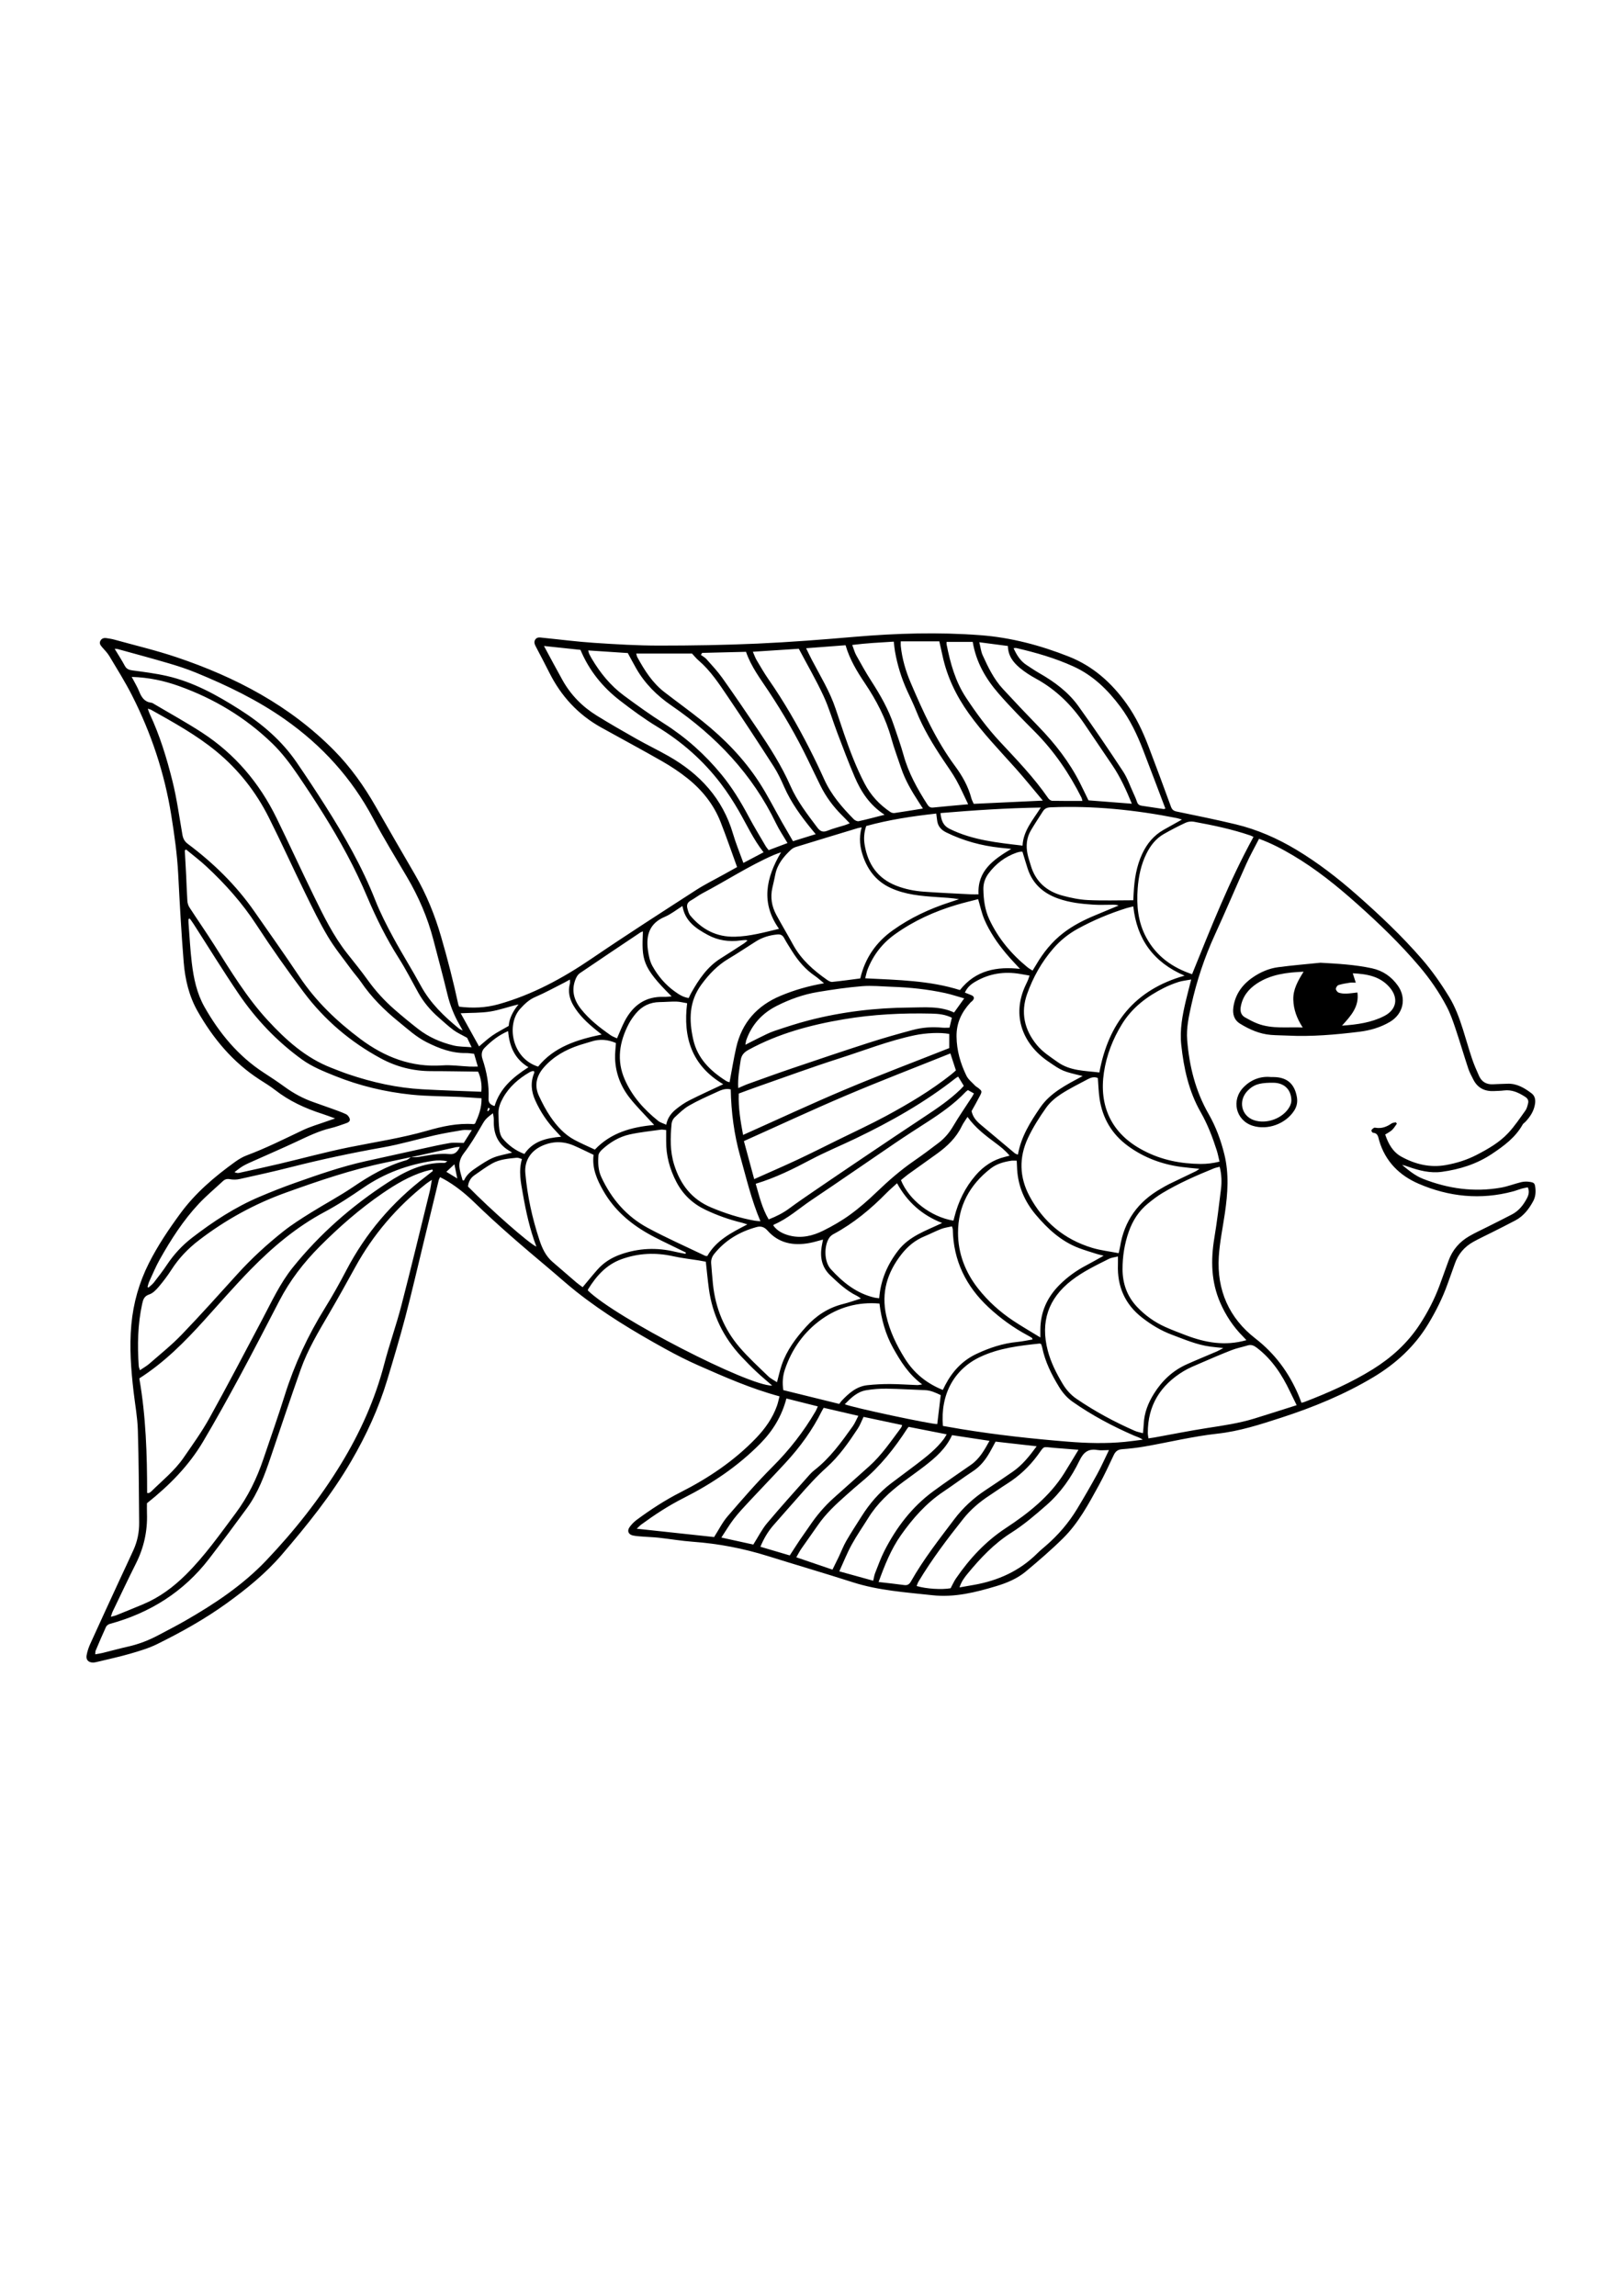 <?xml version="1.0" encoding="utf-8"?>
<!-- Generator: Adobe Illustrator 27.5.0, SVG Export Plug-In . SVG Version: 6.00 Build 0)  -->
<svg xmlns="http://www.w3.org/2000/svg" xmlns:xlink="http://www.w3.org/1999/xlink" viewBox="0 0 600 600" width="595" height="842" preserveAspectRatio="xMidYMid meet" data-scaled="true">
<rect style="fill:#FFFFFF;" width="600" height="600"/>
<g>
	<path d="M288.358,391.869c-10.609-2.869-20.259-7.145-29.911-11.391c-4.237-1.864-8.382-3.974-12.437-6.213
		c-11.421-6.306-22.598-13.017-32.848-21.14c-3.508-2.78-6.829-5.795-10.26-8.674c-9.375-7.869-18.69-15.799-27.467-24.348
		c-4.524-4.407-9.069-7.577-12.661-9.297c-0.173,0.407-0.403,0.794-0.505,1.212c-1.875,7.685-3.73,15.376-5.599,23.062
		c-2.228,9.163-4.339,18.357-6.738,27.475c-2.054,7.805-4.372,15.542-6.702,23.271c-3.176,10.537-7.756,20.457-13.29,29.967
		c-7.278,12.509-16.313,23.7-25.699,34.633c-5.978,6.963-13.059,12.696-20.478,18.041c-8.074,5.816-16.743,10.631-25.636,15.026
		c-3.123,1.543-6.542,2.549-9.905,3.527c-3.987,1.159-8.06,2.026-12.098,3.008c-0.542,0.132-1.098,0.268-1.65,0.28
		c-1.755,0.036-2.763-1.011-2.429-2.732c0.272-1.4,0.717-2.801,1.307-4.101c3.598-7.935,7.255-15.844,10.903-23.756
		c1.707-3.702,3.472-7.378,5.144-11.095c1.431-3.18,2.11-6.557,2.078-10.03c-0.104-11.436-0.139-22.876-0.489-34.306
		c-0.144-4.698-1.018-9.374-1.564-14.059c-0.965-8.273-1.602-16.547-0.837-24.888c0.732-7.988,2.874-15.546,6.474-22.695
		c3.284-6.521,7.354-12.556,11.662-18.428c5.553-7.569,12.617-13.565,20.17-19.018c1.35-0.975,2.828-1.873,4.379-2.453
		c7.13-2.664,13.912-6.077,20.773-9.333c2.868-1.361,5.974-2.22,8.973-3.303c0.797-0.287,1.6-0.557,2.935-1.021
		c-1.904-0.687-3.233-1.215-4.593-1.648c-6.372-2.027-12.364-4.774-17.673-8.926c-1.822-1.424-3.829-2.614-5.774-3.878
		c-9.825-6.382-17.079-15.111-22.808-25.181c-3.179-5.588-4.638-11.785-5.152-18.104c-0.881-10.836-1.467-21.698-2.031-32.557
		c-0.382-7.365-1.416-14.633-2.581-21.901c-2.49-15.529-7.399-30.269-14.508-44.26c-2.531-4.981-5.518-9.734-8.386-14.538
		c-0.729-1.221-1.783-2.252-2.721-3.342c-0.606-0.705-1.1-1.41-0.568-2.361c0.505-0.901,1.343-1.077,2.273-0.932
		c0.946,0.148,1.902,0.283,2.821,0.538c7.699,2.14,15.501,3.979,23.064,6.526c21.847,7.356,41.902,17.87,58.295,34.49
		c6.104,6.188,11.082,13.222,15.385,20.761c4.796,8.402,9.646,16.774,14.508,25.137c4.203,7.23,7.316,14.886,9.649,22.923
		c2.408,8.298,4.561,16.648,6.371,25.092c0.049,0.227,0.166,0.439,0.318,0.83c4.898,0.602,9.737,0.453,14.615-0.918
		c12.558-3.53,23.769-9.635,34.495-16.938c12.688-8.639,25.616-16.929,38.508-25.266c3.282-2.122,6.818-3.852,10.239-5.759
		c1.669-0.931,3.342-1.855,4.956-2.75c-2.072-5.69-3.973-11.27-6.133-16.746c-2.551-6.467-6.815-11.76-12.203-16.064
		c-2.922-2.335-6.082-4.427-9.329-6.289c-7.49-4.293-15.112-8.355-22.656-12.555c-8.509-4.737-14.795-11.586-19.14-20.272
		c-1.574-3.146-3.222-6.255-4.857-9.37c-0.497-0.946-1.012-1.901-0.295-2.913c0.669-0.943,1.718-0.696,2.657-0.603
		c6.364,0.632,12.714,1.463,19.091,1.887c7.975,0.531,15.972,1.012,23.959,1.013c12.156,0.003,24.322-0.189,36.465-0.736
		c11.979-0.539,23.947-1.475,35.897-2.503c15.492-1.333,30.984-1.781,46.492-0.614c11.329,0.852,22.192,3.735,32.746,7.907
		c9.025,3.567,15.881,9.728,21.421,17.508c3.455,4.853,5.979,10.206,8.089,15.751c2.814,7.393,5.577,14.807,8.281,22.241
		c0.415,1.142,0.997,1.583,2.158,1.824c7.278,1.508,14.568,2.981,21.793,4.718c7.983,1.918,15.438,5.199,22.478,9.427
		c7.982,4.794,15.297,10.463,22.282,16.609c8.478,7.459,16.662,15.195,24.076,23.73c3.791,4.365,7.076,9.074,10.09,13.994
		c2.321,3.787,3.814,7.913,5.148,12.108c1.138,3.58,2.143,7.204,3.34,10.764c0.736,2.188,1.658,4.322,2.613,6.427
		c0.994,2.191,2.754,3.225,5.199,3.08c1.756-0.105,3.517-0.124,5.275-0.198c3.51-0.147,6.304,1.555,8.948,3.546
		c1.264,0.952,1.512,2.371,1.283,3.9c-0.396,2.649-1.78,4.759-3.57,6.653c-0.326,0.345-0.786,0.602-1.008,0.999
		c-2.673,4.771-6.903,7.871-11.326,10.829c-5.645,3.776-11.907,5.732-18.547,6.649c-4.321,0.597-8.421-0.476-12.453-1.886
		c-0.729-0.255-1.446-0.541-2.251-0.64c2.414,1.975,4.799,3.972,7.711,5.116c9.346,3.671,18.985,5.02,28.93,3.243
		c2.504-0.447,4.911-1.412,7.393-2.01c0.971-0.234,2.05-0.262,3.042-0.121c1.8,0.257,2.002,0.527,2.199,2.255
		c0.194,1.699,0.026,3.369-0.801,4.899c-1.584,2.932-3.581,5.516-6.586,7.116c-2.891,1.539-5.831,2.988-8.753,4.469
		c-2.281,1.156-4.612,2.221-6.84,3.469c-3.256,1.824-5.565,4.504-6.806,8.068c-0.867,2.491-1.786,4.964-2.67,7.449
		c-1.858,5.22-4.331,10.147-7.191,14.878c-5.037,8.334-12.036,14.711-20.311,19.662c-10.682,6.391-22.138,11.09-33.96,14.929
		c-7.762,2.52-15.533,5.048-23.686,5.94c-9.082,0.994-17.941,3.184-26.916,4.744c-2.752,0.478-5.542,0.802-8.329,1.003
		c-1.566,0.113-2.451,0.778-3.099,2.143c-1.783,3.753-3.512,7.542-5.51,11.181c-3.811,6.941-7.561,13.991-13.255,19.614
		c-4.372,4.317-9.05,8.342-13.771,12.282c-3.158,2.635-6.978,4.23-10.9,5.413c-7.688,2.32-15.531,4.26-23.596,3.376
		c-9.911-1.086-19.914-1.722-29.533-4.807c-10.424-3.343-20.936-6.411-31.385-9.678c-9.048-2.828-18.273-4.608-27.735-5.292
		c-4.221-0.305-8.411-1.027-12.622-1.496c-1.905-0.212-3.829-0.249-5.741-0.401c-1.274-0.101-2.565-0.163-3.81-0.425
		c-1.671-0.352-2.25-1.668-1.279-3.053c0.721-1.029,1.649-1.979,2.66-2.727c5.146-3.802,10.459-7.282,16.212-10.198
		c10.31-5.225,19.872-11.634,27.943-20.046c3.356-3.498,6.123-7.385,7.753-11.995C287.794,394.273,288.007,393.187,288.358,391.869z
		 M151.974,303.416c-3.11,0.663-6.216,1.343-9.33,1.987c-12.635,2.613-24.792,6.772-36.909,11.128
		c-11.7,4.206-22.394,10.11-32.235,17.671c-3.981,3.059-7.357,6.593-10.069,10.821c-1.42,2.213-3.021,4.328-4.723,6.333
		c-0.963,1.134-2.156,2.38-3.493,2.818c-1.936,0.633-2.29,1.979-2.633,3.548c-1.653,7.568-1.779,15.222-1.261,22.908
		c0.029,0.436,0.226,0.86,0.426,1.581c1.297-0.884,2.492-1.535,3.493-2.409c4.031-3.522,8.243-6.882,11.945-10.728
		c7.04-7.313,13.811-14.887,20.626-22.413c5.222-5.767,10.941-11.002,17.018-15.824c3.181-2.524,6.652-4.704,10.103-6.862
		c5.216-3.261,10.681-6.144,15.762-9.597c6.13-4.165,12.441-7.814,19.613-9.849c0.611-0.173,1.112-0.734,1.665-1.115
		c0.944-0.021,1.907,0.072,2.828-0.083c3.778-0.635,7.558-1.429,11.402-1.056c2.093,0.203,3.013-0.836,3.898-2.637
		c-0.599,0.028-0.984-0.009-1.343,0.07c-4.667,1.037-9.329,2.094-13.994,3.138C153.836,303.054,152.904,303.227,151.974,303.416z
		 M465.738,185.667c-1.643,3.213-3.295,6.138-4.669,9.189c-3.939,8.743-7.666,17.583-11.665,26.297
		c-3.854,8.397-6.742,17.093-8.736,26.095c-0.934,4.215-1.866,8.449-1.517,12.813c0.774,9.672,3.052,18.877,7.944,27.402
		c2.665,4.645,4.528,9.703,5.813,14.93c1.772,7.208,1.252,14.446,0.201,21.686c-0.781,5.377-1.923,10.731-2.26,16.136
		c-0.768,12.346,3.797,22.701,13.524,30.242c7.269,5.636,12.369,12.602,15.932,20.897c0.401,0.934,0.739,1.895,1.125,2.892
		c0.46-0.122,0.772-0.175,1.062-0.286c8.747-3.359,17.312-7.13,25.282-12.08c6.858-4.259,12.803-9.608,17.272-16.391
		c3.038-4.611,5.584-9.514,7.501-14.716c1.105-3,2.202-6.003,3.272-9.015c1.429-4.023,4.066-7.049,7.718-9.156
		c2.211-1.276,4.549-2.33,6.831-3.484c2.994-1.515,6.006-2.994,8.975-4.556c2.498-1.314,4.173-3.455,5.466-5.894
		c0.64-1.206,1.023-2.508,0.36-4.104c-0.773,0.161-1.543,0.274-2.285,0.487c-1.075,0.308-2.114,0.743-3.193,1.031
		c-11.98,3.197-23.693,2.009-34.934-2.849c-7.081-3.06-12.323-8.251-14.573-15.946c-0.372-1.273-0.407-2.772-2.286-2.902
		c-0.234-0.016-0.663-0.656-0.592-0.874c0.12-0.37,0.538-0.674,0.888-0.924c0.165-0.118,0.473-0.091,0.704-0.052
		c2.198,0.374,4.074-0.354,5.851-1.581c0.428-0.296,1.05-0.31,1.582-0.454c0.129,0.179,0.259,0.357,0.388,0.536
		c-0.59,0.789-1.085,1.682-1.796,2.339c-0.732,0.676-1.676,1.122-2.52,1.665c1.177,3.465,2.823,6.46,6.024,8.212
		c5.117,2.801,10.573,4.125,16.409,3.08c4.013-0.718,7.828-1.908,11.525-3.831c4.224-2.197,8.29-4.539,11.525-7.992
		c2.386-2.547,4.347-5.504,6.394-8.352c0.534-0.742,0.751-1.744,0.987-2.66c0.269-1.047-0.182-1.828-1.103-2.417
		c-2.404-1.537-4.883-2.722-7.866-2.334c-1.186,0.154-2.393,0.151-3.591,0.216c-3.439,0.185-6.09-1.092-7.69-4.226
		c-0.689-1.35-1.425-2.702-1.898-4.133c-1.63-4.931-3.088-9.92-4.744-14.842c-0.915-2.72-1.872-5.467-3.199-7.998
		c-2.791-5.321-6.197-10.256-10.088-14.854c-7.096-8.385-14.993-15.964-23.179-23.262c-7.416-6.612-15.122-12.831-23.705-17.89
		C474.285,189.444,470.274,187.32,465.738,185.667z M159.743,311.802c-0.964,0.657-1.565,1.016-2.109,1.446
		c-10.801,8.539-19.605,18.771-26.242,30.86c-3.155,5.746-6.34,11.478-9.652,17.135c-3.922,6.699-7.925,13.365-10.52,20.712
		c-3.806,10.778-7.442,21.615-11.101,32.444c-2.233,6.608-4.632,13.144-8.787,18.832c-4.575,6.263-9.209,12.484-13.933,18.635
		c-9.457,12.316-21.914,20.108-36.813,24.173c-0.532,0.145-1.159,0.618-1.383,1.104c-1.339,2.903-2.583,5.85-3.828,8.795
		c-0.139,0.329-0.091,0.738-0.153,1.332c1.028-0.187,1.88-0.297,2.71-0.501c3.182-0.783,6.343-1.659,9.538-2.381
		c3.932-0.888,7.638-2.333,11.181-4.225c3.244-1.733,6.527-3.399,9.718-5.226c10.936-6.26,21.414-13.222,30.132-22.393
		c10.431-10.973,19.808-22.81,27.709-35.783c7.033-11.548,12.511-23.718,15.925-36.839c1.891-7.266,4.448-14.359,6.332-21.627
		c3.65-14.078,7.042-28.224,10.522-42.346C159.291,314.731,159.444,313.478,159.743,311.802z M160.118,308.508
		c-0.058-0.176-0.115-0.352-0.173-0.527c-0.916,0.22-1.847,0.395-2.746,0.669c-5.726,1.747-10.805,4.773-15.693,8.121
		c-8.406,5.757-16.04,12.442-23.221,19.652c-5.961,5.985-11.061,12.606-14.962,20.132c-4.855,9.366-9.685,18.747-14.698,28.028
		c-4.366,8.085-8.829,16.125-13.51,24.031c-5.274,8.906-12.444,16.17-20.756,22.786c0,1.081-0.04,2.436,0.007,3.788
		c0.225,6.529-1.158,12.677-4.093,18.526c-2.939,5.856-5.733,11.786-8.574,17.691c-0.258,0.536-0.401,1.128-0.699,1.988
		c0.899-0.252,1.509-0.364,2.073-0.591c3.333-1.346,6.664-2.696,9.978-4.089c5.987-2.516,11.09-6.327,15.672-10.866
		c6.961-6.897,12.574-14.882,18.41-22.702c4.607-6.173,7.888-12.94,10.325-20.182c2.625-7.8,5.394-15.555,7.852-23.408
		c3.581-11.44,8.583-22.182,14.901-32.359c2.822-4.546,5.437-9.233,7.917-13.975c7.163-13.694,16.941-25.139,29.201-34.503
		C158.269,309.997,159.188,309.245,160.118,308.508z M175.372,265.179c-1.191-0.115-2.067-0.288-2.939-0.27
		c-5.284,0.103-10.021-1.697-14.639-4.028c-3.906-1.972-7.077-4.925-10.426-7.637c-5.242-4.245-9.985-8.973-13.806-14.581
		c-1.123-1.648-2.494-3.125-3.671-4.739c-2.918-4.001-6.082-7.863-8.607-12.102c-3.103-5.208-5.758-10.694-8.427-16.148
		c-4.531-9.26-8.781-18.66-13.409-27.87c-4.753-9.458-11.183-17.678-19.391-24.434c-7.45-6.133-15.873-10.746-24.238-15.447
		c-0.248-0.139-0.554-0.176-1.152-0.357c0.312,0.838,0.483,1.425,0.74,1.972c3.719,7.925,6.259,16.276,8.371,24.719
		c1.625,6.497,2.524,13.178,3.677,19.789c0.258,1.477,0.727,2.541,2.043,3.524c9.476,7.076,17.852,15.269,24.629,25.015
		c5.567,8.006,11.23,15.949,16.632,24.065c6.072,9.122,13.84,16.53,22.533,23.034c8.978,6.717,18.884,10.589,30.359,9.789
		c3.322-0.231,6.694,0.281,10.044,0.432c0.922,0.041,1.847,0.006,3.064,0.006C176.243,268.15,175.825,266.724,175.372,265.179z
		 M48.718,125.799c1.057,2.031,2.073,3.663,2.778,5.42c0.853,2.125,1.939,3.804,4.429,4.117c0.451,0.057,0.883,0.368,1.294,0.612
		c5.847,3.463,11.812,6.745,17.506,10.444c12.163,7.9,21.227,18.617,27.578,31.609c4.669,9.552,9.094,19.224,13.767,28.775
		c3.618,7.395,7.222,14.816,12.374,21.333c2.579,3.262,5.208,6.493,7.632,9.87c2.866,3.992,6.147,7.582,9.832,10.798
		c2.831,2.471,5.739,4.86,8.7,7.175c3.901,3.051,8.362,4.989,13.153,6.16c2.069,0.505,4.191,0.428,6.695,0.651
		c-0.782-1.645-1.355-2.851-1.659-3.491c-2.018-1.124-3.635-1.823-5.016-2.843c-1.923-1.421-3.68-3.068-5.487-4.643
		c-3.04-2.649-5.607-5.687-7.575-9.222c-2.372-4.261-4.587-8.624-7.196-12.736c-4.56-7.185-8.32-14.741-11.637-22.566
		c-2.242-5.291-4.718-10.504-7.426-15.572c-5.47-10.236-11.741-20.005-18.261-29.593c-2.821-4.148-5.91-8.238-9.499-11.714
		c-9.891-9.58-21.517-16.545-34.482-21.188C60.72,127.223,55.029,125.992,48.718,125.799z M51.534,385.229
		c2.445,14.014,2.897,28.199,2.888,42.379c0.441,0,0.618,0.052,0.733-0.01c0.278-0.153,0.556-0.328,0.781-0.548
		c4.099-4.035,8.646-7.663,11.941-12.441c3.31-4.8,6.743-9.558,9.565-14.643c6.671-12.022,13.035-24.216,19.477-36.365
		c3.519-6.636,6.638-13.495,11.397-19.408c9.972-12.391,21.794-22.736,35.089-31.371c6.334-4.113,13.054-7.533,20.982-7.284
		c0.357,0.011,0.727-0.404,1.091-0.621c-1.83-0.35-3.579-0.405-5.281-0.149c-9.3,1.4-17.916,4.542-25.732,9.902
		c-4.676,3.207-9.436,6.357-14.431,9.021c-10.371,5.532-19.207,12.983-27.338,21.297c-5.925,6.058-11.485,12.474-17.169,18.764
		C68.381,371.659,60.927,379.214,51.534,385.229z M413.806,338.916c0.248-1.11,0.421-1.726,0.52-2.353
		c1.537-9.658,6.711-16.752,15.165-21.538c0.973-0.551,1.926-1.145,2.929-1.634c3.302-1.61,6.626-3.175,9.932-4.777
		c0.422-0.205,0.787-0.528,1.317-0.891c-2.426-0.251-4.576-0.417-6.709-0.705c-7.169-0.967-13.757-3.412-19.645-7.699
		c-6.014-4.379-9.484-10.274-10.574-17.569c-0.374-2.5-0.428-5.048-0.63-7.598c-1.3-0.575-2.535-0.204-3.661,0.394
		c-3.381,1.797-6.834,3.495-10.035,5.577c-2.039,1.327-4.032,3.018-5.422,4.987c-2.523,3.572-4.914,7.316-6.76,11.269
		c-3.339,7.149-3.162,14.457,0.601,21.462c5.11,9.511,12.844,15.999,23.209,19.12C407.146,337.896,410.419,338.256,413.806,338.916z
		 M70.204,215.17c-0.159,0.055-0.318,0.111-0.477,0.166c0,0.473-0.032,0.949,0.005,1.42c0.386,4.941,0.628,9.899,1.219,14.816
		c0.679,5.651,1.84,11.244,4.682,16.266c5.504,9.726,12.468,18.171,21.949,24.335c2.614,1.699,5.221,3.415,7.739,5.252
		c3.323,2.425,6.89,4.341,10.773,5.685c2.19,0.758,4.375,1.53,6.552,2.326c1.801,0.658,3.629,1.272,5.357,2.091
		c0.614,0.291,1.216,1.068,1.381,1.733c0.231,0.93-0.638,1.368-1.425,1.631c-1.818,0.609-3.616,1.317-5.477,1.751
		c-4.482,1.044-8.561,3.046-12.689,4.982c-5.206,2.441-10.491,4.71-15.737,7.066c-1.383,0.621-2.793,1.207-4.104,1.961
		c-1.135,0.653-2.147,1.521-3.213,2.294c0.721,0.343,1.26,0.38,1.765,0.268c4.992-1.105,9.988-2.191,14.963-3.366
		c8.553-2.02,17.041-4.345,25.649-6.087c9.629-1.949,19.353-3.399,28.828-6.115c5.609-1.608,11.314-2.894,17.24-2.451
		c0.141,0.01,0.291-0.113,0.552-0.223c1.299-2.81,2.458-5.733,2.401-9.333c-2.748-0.176-5.356-0.381-7.969-0.503
		c-5.987-0.28-12.005-0.228-17.956-0.841c-9.732-1.003-19.219-3.263-28.323-6.929c-4.224-1.701-8.471-3.399-12.197-6.092
		c-9.303-6.724-17.099-14.955-23.514-24.418c-5.694-8.401-11.018-17.053-16.512-25.59C71.208,216.548,70.693,215.867,70.204,215.17z
		 M413.54,340.132c-1.315,0.332-2.392,0.413-3.284,0.862c-4.78,2.404-9.631,4.707-13.889,8.011
		c-8.637,6.701-11.542,15.359-8.785,25.935c1.141,4.378,3.165,8.354,5.46,12.214c1.327,2.232,3.001,4.146,5.148,5.612
		c6.818,4.655,14.054,8.558,21.609,11.869c0.903,0.396,1.908,0.557,2.993,0.863c0.119-1.37,0.246-2.399,0.292-3.431
		c0.185-4.108,1.625-7.753,3.793-11.216c3.015-4.819,6.971-8.526,12.161-10.846c3.719-1.663,7.495-3.198,11.237-4.809
		c0.603-0.26,1.163-0.62,2.237-1.201c-2.024-0.218-3.432-0.339-4.831-0.525c-4.967-0.66-9.521-2.651-14.161-4.381
		c-4.015-1.497-7.608-3.666-10.981-6.282c-6.443-4.997-9.288-11.596-9.001-19.656C413.567,342.29,413.54,341.429,413.54,340.132z
		 M419.222,210.683c-0.955,0.236-1.736,0.385-2.49,0.621c-6.265,1.966-12.297,4.489-18.058,7.644
		c-3.469,1.9-6.511,4.362-9.092,7.345c-4.283,4.95-7.443,10.607-9.627,16.736c-2.451,6.88-1.062,13.207,3.549,18.848
		c2.158,2.64,4.992,4.414,7.733,6.364c4.666,3.319,10.025,3.174,15.434,3.854c3.335-18.128,13.014-30.585,31.513-35.809
		C426.557,231.289,420.531,222.705,419.222,210.683z M318.746,181.458c-0.656,0.115-1.036,0.142-1.393,0.25
		c-7.645,2.314-15.291,4.627-22.925,6.978c-0.667,0.205-1.353,0.569-1.858,1.044c-2.712,2.55-5.045,5.355-5.783,9.168
		c-0.319,1.646-0.71,3.278-1.083,4.913c-0.802,3.516-0.229,6.856,1.457,9.978c2.011,3.725,4.196,7.355,6.224,11.072
		c2.995,5.489,7.536,9.46,12.552,12.974c0.559,0.391,1.313,0.822,1.929,0.76c3.482-0.35,6.949-0.846,10.361-1.284
		c1.774-7.545,5.828-13.371,11.991-17.775c6.498-4.643,13.635-7.98,21.211-10.427c1.11-0.359,2.215-0.733,3.322-1.101
		c-2.731-0.484-5.411-0.588-8.087-0.774c-5.905-0.411-11.79-0.876-17.29-3.432c-4.943-2.298-8.087-6.169-9.926-11.143
		C318.135,189.11,317.59,185.42,318.746,181.458z M68.836,189.636c-0.16,0.106-0.319,0.212-0.479,0.318
		c0.167,3.025,0.347,6.049,0.496,9.075c0.157,3.193,0.24,6.391,0.454,9.58c0.056,0.826,0.319,1.733,0.766,2.422
		c2.999,4.624,6.152,9.149,9.106,13.801c6.128,9.649,12.017,19.456,19.82,27.918c6.775,7.347,14.089,13.955,23.597,17.632
		c2.086,0.807,4.161,1.65,6.279,2.366c8.894,3.011,18.003,5.046,27.395,5.567c7.241,0.401,14.493,0.613,21.756,0.91
		c0.329-2.143-0.102-5.2-1.165-7.439c-5.714-0.067-11.535-0.191-17.356-0.19c-6.623,0.001-12.859-1.587-18.637-4.712
		c-11.264-6.092-20.865-14.249-28.531-24.489c-6.08-8.121-11.949-16.422-17.483-24.922c-5.243-8.052-11.54-15.103-18.529-21.594
		C73.947,193.671,71.339,191.71,68.836,189.636z M42.418,115.419c1.36,2.252,2.632,4.185,3.716,6.218
		c0.647,1.213,1.503,1.581,2.821,1.756c4.27,0.568,8.565,1.107,12.758,2.062c9.805,2.231,18.472,7.044,26.875,12.374
		c8.25,5.232,15.593,11.469,21.15,19.59c3.611,5.276,7.142,10.611,10.568,16.008c7.076,11.148,13.629,22.567,18.495,34.909
		c1.87,4.743,4.221,9.322,6.652,13.814c3.269,6.042,6.946,11.863,10.229,17.898c3.483,6.402,8.573,11.289,14.112,15.813
		c0.262,0.214,0.608,0.323,1.371,0.716c-0.605-1.089-0.938-1.706-1.286-2.313c-2.001-3.487-3.43-7.178-4.38-11.101
		c-1.634-6.753-3.445-13.463-5.196-20.187c-2.129-8.178-5.445-15.852-9.73-23.13c-4.258-7.232-8.655-14.395-12.594-21.8
		c-7.903-14.856-18.855-26.881-32.57-36.532c-10.206-7.182-21.354-12.535-32.835-17.252c-3.318-1.364-6.751-2.485-10.195-3.499
		c-6.283-1.85-12.613-3.539-18.926-5.287C43.24,115.415,42.999,115.447,42.418,115.419z M461.066,371.084
		c-0.567-0.603-0.927-1.004-1.306-1.385c-3.596-3.614-6.349-7.8-8.38-12.46c-3.38-7.753-3.536-15.776-2.17-23.993
		c0.995-5.984,1.71-12.018,2.45-18.042c0.331-2.689,0.216-5.395-0.48-8.235c-0.773,0.209-1.478,0.323-2.124,0.585
		c-6.594,2.675-13.104,5.541-19.213,9.216c-1.839,1.107-3.549,2.454-5.218,3.813c-3.37,2.747-5.634,6.287-7.07,10.367
		c-1.581,4.491-2.32,9.132-2.314,13.884c0.006,5.336,1.715,10.087,5.391,13.966c2.988,3.153,6.511,5.673,10.498,7.448
		c2.479,1.103,5.022,2.071,7.561,3.034C445.849,372,453.135,373.359,461.066,371.084z M440.642,237.708
		c-1.936,0.362-3.364,0.484-4.693,0.914c-1.819,0.589-3.617,1.302-5.326,2.157c-6.32,3.159-11.814,7.3-15.591,13.434
		c-3.396,5.516-5.712,11.479-6.673,17.849c-1.856,12.307,2.659,22.574,14.322,28.731c0.141,0.075,0.283,0.149,0.424,0.224
		c6.587,3.457,13.673,4.843,21.038,4.904c2.272,0.019,4.559-0.26,6.974-0.858c-0.379-1.558-0.62-2.89-1.028-4.169
		c-1.557-4.88-3.392-9.658-5.936-14.114c-4.415-7.734-6.256-16.187-7.188-24.914c-0.596-5.578,0.432-10.988,1.71-16.368
		C439.245,243.1,439.879,240.719,440.642,237.708z M318.475,355.687c-0.641-0.426-1.051-0.771-1.518-0.998
		c-3.8-1.849-6.819-4.709-9.831-7.572c-3.048-2.896-3.827-6.51-3.196-10.532c0.131-0.835,0.314-1.661,0.512-2.698
		c-1.841,0.474-3.423,0.984-5.045,1.281c-5.945,1.09-11.355,0.089-15.513-4.637c-1.211-1.376-2.501-1.68-4.013-1.268
		c-6.243,1.701-11.598,4.847-15.694,9.96c-0.842,1.052-1.218,2.223-1.102,3.563c0.22,2.546,0.388,5.097,0.657,7.638
		c0.927,8.738,4.103,16.604,9.807,23.267c3.262,3.81,7.001,7.218,10.607,10.723c0.932,0.905,2.173,1.492,3.277,2.23
		c0.638-2.363,1.076-4.477,1.778-6.498c1.87-5.38,5.194-9.843,8.988-14.02c3.758-4.136,8.208-7.042,13.666-8.402
		C313.997,357.19,316.078,356.432,318.475,355.687z M408.261,339.858c-1.189-0.302-1.889-0.443-2.565-0.659
		c-2.202-0.703-4.426-1.353-6.586-2.169c-6.563-2.48-11.561-7.109-15.959-12.325c-4.04-4.792-6.531-10.402-6.898-16.792
		c-0.058-1.016-0.096-2.032-0.15-3.199c-0.782,0-1.413-0.077-2.019,0.013c-2.716,0.404-5.349,1.132-7.557,2.828
		c-7.84,6.021-12.164,14.063-12.141,23.885c0.018,7.573,2.691,14.54,7.462,20.598c3.65,4.633,7.967,8.527,12.845,11.786
		c3.163,2.113,6.474,4.006,10.152,6.264c0-1.282-0.002-2.048,0-2.814c0.023-6.587,2.518-12.099,7.166-16.717
		c2.92-2.9,6.205-5.262,9.85-7.159C403.892,342.343,405.869,341.187,408.261,339.858z M348.762,389.497
		c0.354-0.715,0.626-1.29,0.92-1.852c2.634-5.033,6.331-9.026,11.519-11.469c4.799-2.259,9.784-3.919,15.113-4.43
		c1.881-0.18,3.738-0.598,5.643-0.913c-0.123-0.31-0.139-0.514-0.243-0.583c-0.464-0.307-0.944-0.593-1.435-0.855
		c-5.321-2.843-10.181-6.339-14.59-10.448c-8.349-7.781-13.03-17.264-13.235-28.799c-0.005-0.292-0.153-0.582-0.311-1.148
		c-1.38,0.32-2.734,0.481-3.967,0.956c-2.085,0.802-4.071,1.859-6.141,2.706c-3.504,1.432-6.288,3.739-8.596,6.7
		c-5.247,6.73-7.519,14.129-5.6,22.676c1.283,5.714,3.753,10.824,6.818,15.754C338.034,383.224,342.667,387.035,348.762,389.497z
		 M400.486,273.407c-7.381-1.765-7.413-1.718-12.877-5.481c-9.147-6.299-13.558-16.782-8.229-28.108
		c0.306-0.651,0.628-1.295,0.906-1.958c0.204-0.487,0.348-0.998,0.555-1.605c-1.264-0.22-2.356-0.412-3.448-0.601
		c-5.891-1.016-11.46-0.169-16.648,2.882c-1.598,0.94-2.977,2.087-3.824,4.015c0.912,0.362,1.728,0.65,2.513,1.005
		c0.923,0.418,1.066,1.099,0.411,1.893c-0.252,0.305-0.612,0.517-0.882,0.809c-3.255,3.532-5.181,7.5-5.126,12.507
		c0.057,5.19,1.436,9.957,3.652,14.51c0.697,1.433,2.123,2.518,3.253,3.728c0.32,0.342,0.792,0.538,1.163,0.839
		c1.34,1.087,1.421,1.247,0.634,2.786c-1.013,1.981-2.13,3.909-3.139,5.744c0.461,2.206,1.776,3.679,3.335,4.986
		c4.222,3.541,8.438,7.091,12.67,10.62c0.261,0.218,0.645,0.29,1.136,0.501c1.177-6.667,4.59-12.071,8.21-17.366
		C388.55,279.557,394.409,276.687,400.486,273.407z M463.688,184.964c-0.581-0.263-0.859-0.419-1.155-0.52
		c-6.82-2.33-13.856-3.791-20.925-5.087c-0.961-0.176-2.136-0.042-3.018,0.368c-2.74,1.273-5.433,2.669-8.058,4.167
		c-2.931,1.673-4.938,4.224-6.431,7.234c-2.023,4.079-2.922,8.42-3.258,12.919c-0.472,6.319,0.093,12.43,3.178,18.141
		c3.773,6.983,9.722,11.132,16.943,13.566C447.955,218.509,454.693,201.358,463.688,184.964z M348.793,402.807
		c2.329,0.405,4.521,0.805,6.719,1.164c13.1,2.139,26.283,3.593,39.507,4.66c7.014,0.566,14.051,0.757,21.077,0.078
		c2.21-0.214,4.409-0.541,6.614-0.816c-1.073-0.802-2.221-1.077-3.286-1.542c-7.928-3.456-15.54-7.496-22.632-12.47
		c-2.058-1.443-3.679-3.299-4.99-5.44c-2.812-4.59-5.204-9.355-6.288-14.685c-0.092-0.453-0.287-0.886-0.411-1.26
		c-0.273-0.078-0.429-0.172-0.573-0.156c-7.474,0.801-14.923,1.654-21.863,4.907C352.91,381.818,347.818,391.161,348.793,402.807z
		 M219.566,302.549c-2.63-1.24-4.911-2.393-7.254-3.404c-4.03-1.738-8.042-1.69-12.059,0.195c-4.021,1.888-6.319,5.551-5.926,9.985
		c0.751,8.47,2.568,16.729,5.238,24.791c0.982,2.964,2.291,5.816,4.727,7.942c2.95,2.575,5.915,5.131,8.894,7.671
		c0.774,0.66,1.624,1.233,2.34,1.772c1.913-2.277,3.654-4.438,5.491-6.514c2.323-2.625,5.195-4.411,8.515-5.59
		c6.679-2.372,13.421-2.65,20.281-0.986c1.239,0.301,2.501,0.505,3.752,0.754c0.047-0.161,0.094-0.322,0.142-0.483
		c-0.989-0.48-1.984-0.949-2.967-1.441c-3.784-1.894-7.665-3.619-11.323-5.731c-6.656-3.844-12.285-8.75-16.203-15.584
		C220.8,311.718,218.961,307.533,219.566,302.549z M437.213,178.561c-0.747-0.218-1.313-0.433-1.899-0.549
		c-15.414-3.046-30.95-4.64-46.685-3.981c-1.263,0.053-2.157,0.419-2.805,1.426c-1.509,2.347-3.049,4.678-4.47,7.077
		c-1.624,2.741-1.888,5.741-1.251,8.811c0.291,1.402,0.779,2.763,1.18,4.141c1.744,6,5.859,9.614,11.73,11.197
		c3.066,0.827,6.249,1.498,9.406,1.648c5.547,0.264,11.115,0.074,16.796,0.074c0.045-0.857,0.091-1.72,0.135-2.584
		c0.261-5.056,1.007-9.988,3.192-14.644c1.754-3.736,4.244-6.741,7.837-8.792C432.581,181.13,434.803,179.909,437.213,178.561z
		 M217.474,352.726c10.122,9.99,59.561,35.427,68.176,35.167c-1.885-1.647-3.907-3.317-5.816-5.108
		c-1.921-1.803-3.776-3.684-5.578-5.607c-6.642-7.087-10.724-15.426-12.03-25.071c-0.448-3.306-0.752-6.632-1.131-10.029
		c-0.897-0.164-1.755-0.337-2.618-0.477c-3.151-0.509-6.339-0.851-9.449-1.543c-6.492-1.445-12.826-1.175-19.099,1.081
		c-5.659,2.034-9.333,6.22-12.38,11.128C217.473,352.389,217.496,352.574,217.474,352.726z M304.823,239.102
		c-1.417-1.15-2.341-2.015-3.374-2.719c-3.507-2.389-6.182-5.533-8.415-9.088c-1.021-1.625-2.067-3.239-2.981-4.923
		c-0.581-1.069-1.321-1.428-2.508-1.32c-2.84,0.259-5.494,1.052-7.909,2.562c-3.389,2.12-6.696,4.376-10.133,6.413
		c-4.072,2.414-7.195,5.674-10,9.481c-4.674,6.345-4.665,13.221-3.072,20.372c1.57,7.049,6.35,11.65,12.188,15.356
		c0.426,0.271,0.965,0.363,1.256,0.469c0.828-4.375,1.5-8.625,2.452-12.812c2.107-9.27,7.744-15.547,16.495-19.191
		C293.791,241.632,298.902,240.132,304.823,239.102z M479.653,395.137c-0.944-1.927-1.726-3.481-2.471-5.051
		c-2.943-6.204-6.615-11.846-12.152-16.104c-1.08-0.831-2.094-1.379-3.491-0.948c-1.973,0.609-4.026,0.995-5.943,1.74
		c-3.87,1.504-7.683,3.154-11.494,4.805c-2.124,0.92-4.301,1.785-6.272,2.977c-8.571,5.183-13.288,12.667-13.24,22.868
		c0.003,0.607,0.141,1.214,0.237,1.987c0.87-0.13,1.568-0.215,2.259-0.34c6.521-1.176,13.02-2.49,19.566-3.502
		c5.846-0.904,11.693-1.749,17.36-3.494C469.192,398.48,474.349,396.815,479.653,395.137z M276.454,328.286
		c-0.824-0.26-1.402-0.48-1.998-0.625c-4.672-1.135-9.18-2.725-13.519-4.8c-4.695-2.245-8.282-5.616-10.71-10.248
		c-2.495-4.761-3.851-9.786-3.805-15.174c0.011-1.327,0.002-2.653,0.002-4.049c-0.844-0.074-1.403-0.227-1.929-0.153
		c-3.867,0.547-7.772,0.935-11.576,1.776c-3.874,0.856-7.26,2.893-10.188,5.587c-0.609,0.56-1.303,1.383-1.357,2.128
		c-0.195,2.709-0.141,5.437,1.038,7.991c3.727,8.079,9.314,14.583,17.134,18.807c6.945,3.751,14.193,6.941,21.313,10.367
		c0.191,0.092,0.448,0.05,0.779,0.08C264.918,334.168,270.586,331.32,276.454,328.286z M325.325,357.553
		c-8.068-0.7-15.241,1.441-21.366,5.784c-6.474,4.59-11.083,11.02-13.643,18.701c-0.793,2.378-0.952,4.816-0.573,7.524
		c6.904,1.702,13.787,3.399,20.716,5.107c0.344-0.462,0.546-0.8,0.81-1.08c2.665-2.832,5.532-5.412,9.604-5.851
		c2.773-0.299,5.577-0.432,8.367-0.422c3.356,0.012,6.71,0.265,10.066,0.384c0.48,0.017,0.967-0.128,1.821-0.251
		c-5.013-3.724-8.007-8.536-10.779-13.517C327.557,368.916,326.064,363.478,325.325,357.553z M333.204,112.651
		c0,0.771-0.042,1.248,0.006,1.715c0.486,4.735,1.824,9.27,3.676,13.61c4.581,10.739,9.401,21.355,16.415,30.82
		c2.668,3.6,4.872,7.51,6.032,11.917c0.178,0.674,0.546,1.298,0.864,2.034c8.396-0.393,16.695-0.781,25.568-1.195
		c-3.617-4.299-6.756-8.227-10.106-11.967c-5.918-6.606-12.072-12.981-17.261-20.234c-4.684-6.547-8.073-13.571-9.755-21.431
		c-0.379-1.771-0.789-3.535-1.177-5.269C342.651,112.651,338.033,112.651,333.204,112.651z M320.045,237.269
		c12.158,0.614,23.845,0.814,35.048,4.344c5.844-7.409,13.732-8.762,22.223-7.832c-1.756-1.923-3.538-3.736-5.156-5.686
		c-1.579-1.902-3.113-3.866-4.441-5.946c-1.372-2.149-2.661-4.393-3.637-6.741c-0.96-2.31-1.482-4.803-2.257-7.42
		c-2.721,0.714-5.363,1.33-7.959,2.102c-8.178,2.431-15.864,5.909-22.829,10.899c-4.615,3.305-7.956,7.596-10.046,12.856
		C320.592,234.847,320.407,235.933,320.045,237.269z M278.988,311.531c5.592-2.502,10.793-4.744,15.919-7.146
		c5.131-2.405,10.191-4.962,15.275-7.467c5.944-2.929,11.973-5.702,17.796-8.855c8.29-4.49,16.399-9.307,23.819-15.182
		c0.613-0.486,1.189-1.019,1.812-1.555c-0.696-2.136-1.35-4.141-2.047-6.279c-12.973,5.207-25.792,10.123-38.423,15.485
		c-12.685,5.385-25.182,11.214-37.956,16.935C276.424,302.057,277.646,306.572,278.988,311.531z M227.842,261.198
		c-3.016-1.318-6.027-1.56-9.131-0.546c-1.442,0.471-2.917,0.843-4.358,1.318c-5.095,1.677-9.671,4.207-13.232,8.314
		c-2.697,3.11-3.531,6.646-1.763,10.455c1.238,2.667,2.613,5.314,4.269,7.735c2.355,3.442,5.152,6.561,8.911,8.562
		c2.436,1.297,4.984,2.384,7.511,3.578c5.901-6.232,13.476-8.345,21.949-9.115c-0.588-0.618-0.902-0.935-1.201-1.265
		c-2.628-2.894-5.424-5.655-7.838-8.718c-3.337-4.234-5.238-9.139-5.431-14.58C227.461,265.043,227.726,263.137,227.842,261.198z
		 M346.328,176.34c-8.899,0.989-17.548,2.286-25.909,4.608c-0.828,2.461-0.957,4.751-0.554,7.078
		c1.218,7.035,4.731,12.251,11.589,14.96c3.317,1.311,6.755,1.987,10.261,2.245c5.816,0.428,11.646,0.671,17.471,0.977
		c0.858,0.045,1.72,0.006,2.789,0.006c-0.471-8.673,5.406-12.787,12.101-16.814c-1.712-0.174-2.895-0.288-4.077-0.415
		c-6.975-0.751-13.643-2.566-19.958-5.664c-1.957-0.96-3.174-2.361-3.397-4.564C346.573,178.048,346.461,177.343,346.328,176.34z
		 M267.532,276.437c-11.642-6.894-14.927-17.288-13.354-29.956c-1.466-0.236-2.697-0.577-3.935-0.603
		c-2.073-0.042-4.15,0.156-6.227,0.182c-3.586,0.046-6.52,1.475-8.789,4.19c-1.018,1.218-1.957,2.547-2.683,3.954
		c-3.415,6.614-4.551,13.394-1.427,20.509c2.741,6.242,7.142,11.107,12.373,15.301c0.764,0.612,1.808,0.875,2.951,1.406
		c0.496-2.567,1.882-4.325,3.622-5.735c1.538-1.247,3.204-2.401,4.965-3.294C259.007,280.372,263.081,278.541,267.532,276.437z
		 M270.307,278.349c-2.224-0.506-3.889,0.404-5.53,1.152c-3.344,1.525-6.723,3.017-9.9,4.848c-1.967,1.134-3.651,2.8-5.33,4.369
		c-0.588,0.55-1.036,1.498-1.113,2.306c-0.488,5.114-0.616,10.221,0.954,15.215c2.27,7.226,6.443,12.728,13.637,15.759
		c5.259,2.216,10.635,3.937,16.249,4.925c0.595,0.105,1.208,0.111,2.022,0.181c-3.357-7.906-5.233-16.009-7.475-23.998
		C271.564,295.069,270.485,286.848,270.307,278.349z M301.737,183.957c-0.577-0.694-0.928-1.111-1.273-1.533
		c-4.057-4.96-7.826-10.096-10.419-16.022c-1.118-2.557-2.322-5.117-3.827-7.457c-5.576-8.666-11.212-17.297-16.992-25.828
		c-3.22-4.753-6.377-9.596-10.806-13.401c-0.891-0.765-1.635-1.702-2.453-2.565c-6.764,0-13.59,0-20.617,0
		c0.167,0.586,0.208,0.984,0.385,1.309c2.65,4.868,5.584,9.531,10.055,12.977c4.682,3.609,9.483,7.068,14.094,10.763
		c8.089,6.483,15.287,13.866,20.948,22.576c3.084,4.744,5.631,9.837,8.435,14.764c1.33,2.337,2.696,4.655,4.07,7.024
		C296.234,185.665,298.816,184.863,301.737,183.957z M341.396,174.483c-0.644-1.001-1.068-1.665-1.498-2.325
		c-2.619-4.024-5.061-8.139-6.59-12.727c-1.211-3.635-2.577-7.227-3.597-10.914c-2.05-7.408-5.533-14.077-9.797-20.419
		c-2.889-4.298-5.589-8.73-7.128-14.014c-4.715,0.359-9.44,0.719-14.596,1.112c0.821,1.665,1.451,3.01,2.139,4.325
		c3.105,5.937,6.645,11.661,8.78,18.069c1.035,3.105,2.069,6.21,3.134,9.305c2.157,6.271,4.515,12.457,7.591,18.352
		c2.27,4.35,5.492,7.818,9.544,10.531c0.413,0.276,1.043,0.431,1.531,0.36C334.298,175.646,337.676,175.079,341.396,174.483z
		 M351.145,257.848c-3.322-0.649-8.675-0.377-12.761,0.477c-9.58,2.003-18.67,5.613-27.951,8.577
		c-10.124,3.234-20.104,6.915-30.141,10.418c-2.327,0.812-4.63,1.692-7.017,2.567c-0.199,5.245,0.654,10.241,1.601,15.305
		c12.726-5.686,25.17-11.501,37.821-16.826c12.73-5.359,25.664-10.231,38.448-15.293
		C351.145,261.26,351.145,259.533,351.145,257.848z M362.254,112.981c0.47,1.888,0.624,3.428,1.229,4.765
		c2.011,4.442,4.137,8.858,7.486,12.486c4.334,4.696,8.729,9.339,13.184,13.921c6.11,6.283,11.439,13.122,15.394,20.976
		c1.072,2.128,2.095,4.28,3.093,6.323c5.359,0.416,10.577,0.821,16.043,1.245c-2.108-5.134-4.277-9.909-7.251-14.286
		c-3.458-5.089-6.897-10.19-10.345-15.286c-4.685-6.925-10.478-12.643-17.875-16.684c-2.094-1.144-4.149-2.449-5.973-3.977
		c-2.392-2.005-4.331-4.42-4.408-8.099C369.421,113.919,365.966,113.467,362.254,112.981z M378.23,190.469
		c-0.255-0.015-0.493-0.073-0.714-0.033c-0.471,0.084-0.945,0.181-1.395,0.338c-4.279,1.488-7.744,4.1-10.441,7.716
		c-1.277,1.712-1.958,3.698-1.918,5.829c0.071,3.853,0.548,7.628,2.217,11.195c3.286,7.022,8.124,12.782,14.085,17.655
		c0.538,0.439,1.163,0.772,1.897,1.252c0.505-0.825,0.924-1.482,1.317-2.153c2.653-4.527,5.887-8.563,10.066-11.777
		c3.638-2.799,7.701-4.844,11.926-6.591c2.838-1.173,5.669-2.361,8.504-3.541c-0.762-0.301-1.457-0.301-2.153-0.301
		c-2.398-0.001-4.803,0.121-7.192-0.03c-4.389-0.276-8.756-0.767-12.947-2.243c-5.529-1.947-9.518-5.454-11.359-11.144
		C379.464,194.6,378.864,192.542,378.23,190.469z M327.215,176.786c-5.575-3.636-8.746-8.586-11.091-14.076
		c-2.257-5.282-4.273-10.667-6.321-16.036c-1.763-4.622-3.12-9.424-5.199-13.895c-2.719-5.849-5.97-11.45-9.114-17.387
		c-5.453,0.355-11.068,0.72-16.999,1.106c0.549,1.239,0.875,2.219,1.39,3.089c1.424,2.404,2.823,4.834,4.416,7.126
		c5.663,8.149,10.605,16.721,15.108,25.55c1.922,3.769,3.751,7.59,5.493,11.446c2.582,5.714,6.602,10.339,10.931,14.735
		c0.429,0.436,1.283,0.832,1.825,0.714C320.689,178.503,323.689,177.682,327.215,176.786z M351.648,462.839
		c0.69-1.28,1.225-2.536,1.984-3.639c5.021-7.293,10.903-13.666,18.402-18.594c8.37-5.5,16.23-11.682,21.667-20.361
		c1.718-2.741,3.366-5.526,5.238-8.607c-3.261-0.26-6.037-0.482-8.812-0.701c-4.739-0.374-3.565-0.987-6.291,2.713
		c-3.133,4.253-6.877,7.742-11.324,10.544c-2.162,1.362-4.231,2.87-6.376,4.259c-3.719,2.41-7.072,5.264-9.819,8.72
		c-5.916,7.442-11.647,15.027-16.546,23.198c-0.3,0.501-0.466,1.083-0.701,1.643C342.676,463.081,348.348,463.414,351.648,462.839z
		 M290.904,392.663c-1.72,6.525-4.966,11.898-9.661,16.664c-8.287,8.413-17.967,14.89-28.425,20.172
		c-5.535,2.796-10.646,6.145-15.612,9.783c-0.541,0.396-0.996,0.911-1.67,1.537c9.862,1.063,19.367,2.088,28.621,3.085
		c1.752-2.738,3.073-5.449,4.978-7.655c5.378-6.226,10.763-12.479,16.583-18.28c6.229-6.209,11.55-13.018,15.97-20.577
		c0.309-0.529,0.52-1.115,0.837-1.807C298.573,394.59,294.794,393.641,290.904,392.663z M259.735,116.919
		c-0.156,0.247-0.313,0.494-0.469,0.741c0.699,0.522,1.512,0.944,2.078,1.584c2.009,2.27,4.107,4.492,5.857,6.955
		c4.444,6.255,8.76,12.602,13.048,18.966c4.515,6.698,8.873,13.501,12.135,20.923c2.506,5.701,6.286,10.555,9.987,15.473
		c0.964,1.281,1.977,1.825,3.664,1.139c2.139-0.869,4.41-1.411,6.619-2.109c0.485-0.153,0.949-0.371,1.67-0.657
		c-1.095-1.131-1.961-2.057-2.86-2.948c-3.265-3.236-5.955-6.891-7.99-11.014c-1.592-3.225-3.142-6.47-4.711-9.707
		c-4.224-8.715-9.078-17.066-14.424-25.14c-3.076-4.646-6.493-9.106-8.378-14.605C270.558,116.653,265.147,116.786,259.735,116.919z
		 M348.505,327.762c-7.527-2.963-12.913-7.814-16.673-14.708c-1.44,1.326-2.718,2.408-3.887,3.596
		c-5.855,5.953-12.215,11.243-19.614,15.208c-0.606,0.325-1.211,0.816-1.585,1.383c-2.019,3.064-1.889,8.862,0.551,11.549
		c4.454,4.906,9.523,8.997,16.19,10.567c0.514,0.121,1.05,0.145,1.736,0.235c0.539-6.715,3.007-12.431,7.019-17.645
		C336.381,332.57,342.519,330.63,348.505,327.762z M282.45,190.663c-3.776-4.808-6.223-10.215-9.173-15.33
		c-1.992-3.454-4.178-6.829-6.587-10.004c-6.494-8.56-14.417-15.531-23.629-21.129c-4.768-2.898-9.299-6.229-13.722-9.643
		c-6.418-4.954-11.421-11.111-14.613-18.757c-4.275-0.455-8.596-0.915-13.505-1.438c2.452,4.524,4.606,8.603,6.857,12.629
		c3.07,5.492,7.371,9.858,12.703,13.144c4.829,2.975,9.746,5.812,14.687,8.599c3.898,2.199,7.939,4.143,11.83,6.353
		c11.568,6.57,20.039,15.715,23.862,28.761c1.05,3.583,2.499,7.049,3.831,10.753C277.561,193.244,279.935,191.991,282.45,190.663z
		 M358.054,278.613c-0.299,0.23-0.578,0.391-0.79,0.615c-4.214,4.446-9.186,7.92-14.301,11.219
		c-3.961,2.554-7.93,5.098-11.829,7.744c-10.314,6.998-20.549,14.113-30.905,21.048c-4.63,3.101-8.789,6.939-14.008,9.139
		c-0.048,0.02-0.057,0.133-0.142,0.352c1.501,2.034,3.665,3.102,6.104,3.706c4.347,1.076,8.474,0.075,12.313-1.827
		c3.489-1.729,6.913-3.7,10.054-5.992c3.473-2.533,6.728-5.41,9.832-8.392c4.335-4.164,8.846-8.075,13.797-11.492
		c3.089-2.132,6.104-4.377,9.086-6.656c2.172-1.66,3.895-3.704,5.308-6.1c2.189-3.711,4.66-7.256,7.003-10.876
		c0.244-0.378,0.436-0.789,0.696-1.265C359.462,279.389,358.776,279.011,358.054,278.613z M273.069,277.862
		c1.491-0.632,2.565-1.151,3.682-1.551c5.414-1.941,10.819-3.909,16.265-5.756c9.456-3.208,18.918-6.402,28.421-9.466
		c5.316-1.714,10.697-3.242,16.093-4.689c3.566-0.957,7.236-1.254,10.94-0.886c0.856,0.085,1.727,0.012,2.761,0.012
		c0.297-1.251,0.581-2.447,0.876-3.689c-2.518-1.222-4.964-1.457-7.451-1.516c-10.893-0.256-21.74,0.276-32.494,2.092
		c-12.269,2.073-24.183,5.256-35.21,11.27c-1.71,0.932-2.695,1.981-2.971,3.909C273.509,270.893,272.853,274.168,273.069,277.862z
		 M400.399,171.666c-0.162-0.599-0.194-0.911-0.325-1.173c-4.512-8.98-10.094-17.19-17.202-24.353
		c-4.611-4.647-9.239-9.301-13.521-14.244c-4.683-5.406-8.282-11.496-9.524-19.04c-3.113,0-6.348,0-9.676,0
		c0,0.293-0.051,0.613,0.008,0.912c1.363,6.931,3.226,13.688,7.169,19.674c3.783,5.742,7.851,11.263,12.553,16.308
		c6.26,6.716,12.646,13.327,17.879,20.926c0.314,0.456,0.979,0.936,1.492,0.947C392.9,171.704,396.55,171.666,400.399,171.666z
		 M358.137,172.905c-1.57-3.238-2.83-6.164-4.377-8.93c-1.402-2.507-3.096-4.852-4.698-7.244
		c-3.923-5.857-7.573-11.855-10.182-18.443c-1-2.525-2.218-4.963-3.342-7.439c-2.094-4.61-3.571-9.413-4.459-14.394
		c-0.207-1.163-0.3-2.347-0.468-3.698c-5.106,0.329-10.075,0.553-15.356,1.227c0.567,1.494,0.88,2.74,1.483,3.825
		c1.785,3.213,3.574,6.433,5.565,9.519c3.351,5.193,6.402,10.519,8.358,16.411c1.209,3.641,2.548,7.247,3.565,10.942
		c1.831,6.65,5.125,12.554,8.813,18.293c0.533,0.829,1.086,1.247,2.124,1.141C349.294,173.692,353.43,173.337,358.137,172.905z
		 M291.309,187.244c-1.507-2.563-3.049-4.801-4.213-7.222c-8.763-18.22-22.203-32.295-38.699-43.613
		c-5.38-3.692-9.845-8.122-13.08-13.78c-1.06-1.854-2.052-3.748-3.088-5.649c-4.829-0.32-9.634-0.637-14.645-0.969
		c0.182,0.652,0.223,0.969,0.355,1.242c0.314,0.646,0.649,1.284,1.016,1.9c3.096,5.204,6.873,9.858,11.744,13.472
		c4.873,3.615,9.815,7.162,14.933,10.415c8.114,5.159,15.162,11.462,21.241,18.862c3.918,4.769,7.121,10.017,10.02,15.467
		c1.987,3.736,4.201,7.352,6.334,11.009c0.307,0.526,0.732,0.984,1.118,1.495C286.71,188.982,288.939,188.14,291.309,187.244z
		 M374.935,115.176c1.182,2.617,2.536,4.741,4.753,6.197c1.602,1.052,3.188,2.138,4.851,3.088
		c5.542,3.168,10.636,6.952,14.371,12.144c5.69,7.908,11.148,15.989,16.508,24.126c1.608,2.441,2.577,5.307,3.812,7.99
		c0.501,1.088,0.993,2.188,1.369,3.322c0.296,0.89,0.858,1.277,1.726,1.406c2.687,0.399,5.37,0.83,8.06,1.21
		c0.303,0.043,0.641-0.161,0.699-0.178c-2.784-7.326-5.476-14.498-8.235-21.644c-2.194-5.683-4.795-11.176-8.459-16.078
		c-4.648-6.218-10.079-11.528-17.287-14.815c-6.803-3.102-13.927-5.142-21.176-6.821
		C375.711,115.07,375.466,115.142,374.935,115.176z M368.276,408.611c-0.801,1.48-1.454,2.754-2.168,3.992
		c-1.571,2.724-3.446,5.143-6.144,6.917c-3.735,2.456-7.323,5.136-11.037,7.626c-6.347,4.257-11.284,9.858-15.644,16.045
		c-3.706,5.258-6.033,11.149-8.278,17.338c3.301,0.387,6.395,0.708,9.474,1.131c1.227,0.168,1.898-0.293,2.483-1.326
		c4.623-8.165,10.397-15.535,16.031-22.995c3.2-4.237,7.071-7.811,11.515-10.754c3.398-2.251,6.777-4.531,10.128-6.851
		c3.512-2.431,6.131-5.702,8.841-9.399C378.235,409.741,373.349,409.187,368.276,408.611z M54.573,351.405
		c0.112,0.081,0.225,0.162,0.338,0.243c0.678-0.624,1.459-1.169,2.016-1.887c1.663-2.145,3.324-4.301,4.83-6.556
		c2.556-3.828,5.607-7.145,9.259-9.963c7.751-5.98,15.893-11.312,24.928-15.153c4.334-1.842,8.72-3.582,13.16-5.152
		c8.511-3.01,17.04-5.991,25.87-7.97c6.935-1.554,13.876-3.087,20.819-4.604c3.51-0.767,7.016-1.579,10.558-2.171
		c1.596-0.267,3.273-0.045,5.198-0.045c0.825-1.31,1.773-2.815,2.989-4.745c-1.567,0-2.604-0.14-3.59,0.025
		c-3.385,0.567-6.775,1.138-10.12,1.894c-6.387,1.443-12.69,3.324-19.128,4.466c-11.496,2.039-22.892,4.463-34.203,7.342
		c-6.267,1.595-12.587,2.989-18.903,4.385c-1.14,0.252-2.407,0.258-3.554,0.045c-1.087-0.202-1.855,0.033-2.603,0.733
		c-2.976,2.779-6.127,5.393-8.904,8.357c-5.769,6.159-10.3,13.24-14.425,20.567c-1.485,2.638-2.645,5.46-3.916,8.215
		C54.905,350.052,54.775,350.745,54.573,351.405z M352.178,406.217c-2.257,4.972-6.069,8.27-10.073,11.368
		c-2.656,2.055-5.411,3.981-8.106,5.986c-4.975,3.703-9.463,7.879-12.77,13.201c-2.068,3.327-4.325,6.549-6.201,9.98
		c-1.707,3.12-3.014,6.458-4.559,9.835c4.339,1.199,8.447,2.335,12.538,3.465c0.281-1.145,0.394-2.024,0.71-2.822
		c1.09-2.747,2.077-5.554,3.415-8.179c4.413-8.657,10.183-16.264,18.077-22.066c4.57-3.359,9.267-6.547,13.929-9.78
		c3.177-2.203,4.971-5.402,6.888-8.879C361.253,407.6,356.843,406.928,352.178,406.217z M292.146,450.703
		c1.372-2.111,2.555-3.981,3.789-5.816c1.114-1.657,2.313-3.258,3.425-4.916c2.593-3.869,5.56-7.41,9.037-10.516
		c4.35-3.885,8.691-7.781,13.051-11.655c4.704-4.181,8.165-9.389,11.903-14.368c0.136-0.182,0.176-0.436,0.371-0.944
		c-4.8-1.016-9.527-2.017-14.284-3.024c-0.763,1.58-1.276,3.028-2.097,4.275c-3.387,5.145-6.909,10.229-11.516,14.364
		c-3.764,3.379-7.122,7.104-10.436,10.892c-3.104,3.548-6.262,7.049-9.348,10.613c-1.989,2.297-3.514,4.888-4.756,7.883
		C285.117,448.624,288.763,449.702,292.146,450.703z M279.549,313.251c1.332,4.639,2.386,9.108,4.796,13.184
		c2.829-1.116,5.296-2.347,7.564-4.022c2.954-2.182,5.983-4.263,9.016-6.334c6.334-4.325,12.68-8.632,19.043-12.914
		c7.356-4.951,14.71-9.905,22.114-14.784c4.611-3.039,9.166-6.136,13.158-9.981c0.444-0.428,0.847-0.899,1.284-1.366
		c-0.724-1.187-1.379-2.259-2.081-3.41c-0.377,0.227-0.657,0.357-0.893,0.543c-11.428,8.995-24.013,16.075-37.078,22.348
		c-5.472,2.627-11.104,4.943-16.466,7.775C293.491,307.731,286.94,311.018,279.549,313.251z M237.822,219.919
		c-0.463,0.185-0.704,0.236-0.894,0.363c-7.5,5.022-15.009,10.032-22.47,15.112c-0.668,0.455-1.177,1.305-1.498,2.08
		c-1.706,4.12-0.71,7.796,1.972,11.177c3.067,3.867,6.917,6.844,10.916,9.645c0.741,0.519,1.641,0.81,2.394,1.171
		c1.024-2.314,1.813-4.412,2.848-6.38c3.081-5.855,7.728-9.241,14.613-8.947c0.825,0.035,1.657-0.111,2.748-0.193
		C237.269,232.899,237.42,230.253,237.822,219.919z M336.131,403.156c-0.22,0.26-0.394,0.424-0.52,0.619
		c-4.703,7.297-10.053,14.036-16.78,19.604c-1.971,1.632-3.888,3.33-5.802,5.029c-3.832,3.402-7.585,6.876-10.51,11.141
		c-1.99,2.901-4.073,5.739-6.071,8.635c-0.664,0.963-1.193,2.02-1.884,3.206c4.525,1.543,8.812,3.005,13.382,4.563
		c0.827-1.68,1.607-3.226,2.351-4.789c0.927-1.947,1.69-3.985,2.765-5.844c1.799-3.113,3.779-6.122,5.702-9.163
		c2.932-4.636,6.455-8.751,10.833-12.088c3.18-2.423,6.417-4.771,9.592-7.2c3.623-2.772,7.223-5.579,9.98-9.283
		c0.349-0.469,0.612-1.001,1.016-1.671C345.32,404.96,340.717,404.056,336.131,403.156z M410.219,411.746
		c-1.669,0-3.026,0.181-4.317-0.035c-3.358-0.564-5.107,0.861-6.57,3.885c-3.009,6.221-6.971,11.902-12.201,16.482
		c-4.143,3.628-8.373,7.265-13.008,10.197c-6.422,4.062-11.457,9.424-16.196,15.172c-1.183,1.435-2.333,2.961-2.986,5.082
		c1.968-0.345,3.686-0.641,5.403-0.947c8.879-1.581,16.776-5.131,23.256-11.551c1.021-1.012,2.132-1.934,3.223-2.873
		c4.582-3.945,8.48-8.485,11.608-13.651c2.566-4.238,5.049-8.53,7.432-12.873C407.387,417.856,408.664,414.943,410.219,411.746z
		 M278.653,446.682c1.807-2.845,3.173-5.617,5.103-7.915c5.137-6.117,10.511-12.034,15.806-18.016
		c0.527-0.595,1.125-1.143,1.753-1.631c5.762-4.482,9.952-10.338,14.131-16.194c0.797-1.116,1.316-2.43,2.066-3.848
		c-4.554-1.057-8.714-2.023-12.821-2.976c-0.322,0.557-0.496,0.823-0.636,1.106c-3.483,7.086-8.091,13.393-13.419,19.177
		c-4.434,4.815-8.994,9.514-13.458,14.302c-1.961,2.103-3.938,4.208-5.695,6.477c-1.645,2.124-3.01,4.464-4.64,6.923
		C271.063,445.013,274.92,445.861,278.653,446.682z M357.897,288.523c-0.756,1.207-1.583,2.293-2.164,3.498
		c-2.044,4.237-5.317,7.346-9.039,10.047c-3.555,2.58-7.158,5.095-10.72,7.666c-0.954,0.689-1.836,1.477-2.697,2.176
		c2.988,7.382,11.025,13.547,19.337,14.975c0.045-0.066,0.111-0.126,0.131-0.199c0.107-0.381,0.206-0.765,0.303-1.149
		c1.459-5.739,3.977-10.942,7.873-15.435c2.901-3.346,6.427-5.717,10.771-6.781c0.5-0.122,0.995-0.261,1.769-0.465
		c-1.574-1.916-3.247-3.223-4.964-4.504C364.67,295.499,360.834,292.646,357.897,288.523z M356.672,244.691
		c-2.607-0.737-4.8-1.481-7.049-1.968c-6.501-1.408-13.097-2.1-19.742-2.322c-3.673-0.123-7.373-0.517-11.014-0.221
		c-5.487,0.446-10.956,1.254-16.391,2.16c-5.307,0.885-10.351,2.693-15.163,5.13c-5.381,2.725-9.167,6.863-11.22,12.55
		c-0.171,0.474-0.201,0.998-0.359,1.826c1.886-0.962,3.433-1.789,5.013-2.546c1.872-0.896,3.716-1.901,5.673-2.559
		c4.24-1.426,8.501-2.827,12.829-3.943c12.211-3.148,24.658-4.629,37.259-4.717c5.553-0.039,11.189-0.637,16.421,1.835
		C354.145,248.219,355.252,246.674,356.672,244.691z M288.17,218.964c-6.782-9.57-4.843-18.856,0.757-28.309
		c-0.993,0.367-1.881,0.646-2.73,1.017c-9.178,4.009-17.549,9.525-26.388,14.168c-1.481,0.778-2.807,1.849-4.276,2.654
		c-1.181,0.647-1.588,1.583-1.289,2.777c0.247,0.987,0.517,2.094,1.143,2.839c4.293,5.107,9.688,7.955,16.511,7.774
		C277.368,221.74,282.593,220.308,288.17,218.964z M254.755,244.562c0.394-0.799,0.678-1.457,1.03-2.076
		c2.783-4.894,5.888-9.506,10.801-12.581c2.909-1.821,5.784-3.697,8.662-5.566c0.42-0.272,0.774-0.645,1.274-1.07
		c-0.4-0.099-0.552-0.175-0.699-0.166c-0.637,0.04-1.276,0.075-1.907,0.164c-4.247,0.599-8.358-0.018-12.084-2.043
		c-4.299-2.336-8.442-4.999-9.38-10.696c-2.228,1.389-4.251,3.038-6.56,4.011c-5.638,2.375-6.967,6.787-6.226,12.231
		c0.276,2.025,0.694,4.178,1.665,5.93c2.058,3.717,4.801,6.964,8.313,9.462C251.135,243.222,252.653,244.248,254.755,244.562z
		 M222.571,258.054c-0.857-0.686-1.47-1.169-2.075-1.662c-3.23-2.634-6.276-5.447-8.398-9.095c-1.456-2.503-2.05-5.169-1.293-8.051
		c0.104-0.395,0.014-0.841,0.014-1.518c-0.852,0.465-1.459,0.82-2.085,1.135c-3.561,1.793-7.055,3.743-10.715,5.305
		c-2.315,0.988-3.934,2.562-5.568,4.345c-5.193,5.666-3.281,18.27,6.593,21.415C204.976,262.607,213.436,259.953,222.571,258.054z
		 M193.074,304.1c-0.655-0.17-1.318-0.533-1.937-0.47c-3.096,0.313-6.263,0.557-9.033,2.087c-2.296,1.269-4.408,2.876-6.58,4.364
		c-1.469,1.006-2.231,2.444-2.412,4.182c8.425,8.599,22.553,21.055,25.304,22.242c-2.424-6.394-3.855-12.932-5.006-19.533
		C192.684,312.814,191.745,308.64,193.074,304.1z M207.557,295.856c-0.774-0.834-1.292-1.409-1.828-1.968
		c-3.23-3.373-5.797-7.184-7.718-11.448c-1.516-3.367-1.834-6.735-0.39-10.199c0.072-0.172-0.036-0.419-0.059-0.615
		c-0.233-0.03-0.404-0.101-0.541-0.06c-0.378,0.114-0.769,0.228-1.107,0.426c-4.061,2.372-7.539,5.36-9.854,9.53
		c-0.976,1.758-1.715,3.62-1.67,5.675c0.043,1.992,0.06,3.999,0.321,5.968c0.151,1.144,0.501,2.443,1.213,3.297
		c2.154,2.586,4.826,4.553,8.057,5.768C197.183,297.508,201.979,296.342,207.557,295.856z M347.901,176.157
		c0.277,2.625,0.876,4.614,3.467,5.887c8.473,4.163,17.637,5.059,26.891,6.154c0.257-5.472,3.792-9.431,6.741-14.078
		C372.385,174.303,360.18,175.128,347.901,176.157z M347.992,391.416c-1.876-0.908-3.73-1.771-5.878-1.844
		c-4.711-0.159-9.419-0.482-14.131-0.54c-2.542-0.031-5.121,0.159-7.624,0.589c-3.278,0.564-5.555,2.799-7.871,5.171
		c3.065,1.271,32.16,7.446,34.215,7.332C347.122,398.643,347.54,395.169,347.992,391.416z M195.477,270.151
		c-5.089-3.06-7.048-7.699-7.52-13.359c-3.547,1.521-6.244,3.711-8.697,6.184c-1.106,1.115-1.321,2.529-0.767,4.189
		c1.576,4.714,2.467,9.573,2.222,14.572c-0.077,1.581,0.687,2.314,2.239,2.779C184.924,277.976,189.69,273.853,195.477,270.151z
		 M171.129,311.983c0.168,0.015,0.335,0.03,0.503,0.045c0.989-2.236,2.846-3.613,4.77-4.874c1.931-1.265,3.86-2.613,5.967-3.507
		c2.035-0.864,4.296-1.196,7.083-1.925c-0.769-0.478-1.041-0.648-1.315-0.816c-4.107-2.519-5.607-6.335-5.471-10.972
		c0.012-0.398-0.006-0.8-0.053-1.195c-0.058-0.493-0.159-0.98-0.259-1.573c-2.879,2.117-3.012,2.518-4.503,5.092
		c-1.914,3.304-3.892,6.606-6.212,9.625c-1.457,1.896-1.992,3.754-1.591,5.961C170.302,309.244,170.762,310.605,171.129,311.983z
		 M177.21,262.453c1.612-1.334,3.171-2.807,4.913-4.016c1.805-1.252,3.788-2.247,6.054-3.564c0.187-2.747,1.575-5.469,3.632-7.951
		c-3.578,0.808-6.943,2.065-10.42,2.626c-3.533,0.57-7.178,0.452-10.978,0.646C172.714,254.346,174.971,258.416,177.21,262.453z
		 M165.115,308.832c1.364,0.831,2.545,1.55,4.042,2.462c-0.401-1.976-0.704-3.465-1.068-5.257
		C167.024,307.038,166.181,307.83,165.115,308.832z M180.25,286.246c0.125,0.057,0.251,0.115,0.376,0.172
		c0.195-0.328,0.389-0.656,0.583-0.984c-0.202-0.098-0.404-0.196-0.607-0.294C180.485,285.509,180.368,285.877,180.25,286.246z"/>
	<path d="M488.439,231.508c6.438,0.358,12.814,0.706,19.09,2.065c4.003,0.867,7.183,3.074,9.538,6.383
		c3.332,4.68,2.045,10.474-2.901,13.411c-3.496,2.076-7.345,3.176-11.327,3.666c-8.806,1.083-17.638,1.859-26.531,1.419
		c-2.074-0.102-4.156-0.087-6.223-0.261c-4.157-0.35-7.887-1.993-11.379-4.15c-2.213-1.367-2.822-3.564-2.469-6.059
		c0.683-4.821,3.305-8.409,7.233-11.095c2.803-1.917,5.918-3.269,9.273-3.719C477.957,232.47,483.206,232.047,488.439,231.508z
		 M481.901,255.464c-2.125-3.265-3.387-6.572-3.491-10.286c-0.107-3.805,1.692-6.97,3.809-10.357
		c-6.371,0.276-12.199,1.01-17.318,4.402c-3.096,2.052-5.299,4.83-5.935,8.621c-0.273,1.63,0.109,3.062,1.631,3.906
		c1.533,0.85,3.088,1.708,4.725,2.316C470.683,256.057,476.304,255.209,481.901,255.464z M496.42,254.773
		c5.804-0.401,10.884-1.15,15.582-3.535c4.654-2.362,5.44-6.731,1.992-10.677c-3.573-4.09-8.361-4.889-13.584-5.152
		c0.396,1.236,0.717,2.239,1.113,3.475c-0.978,0-1.621-0.082-2.236,0.016c-1.407,0.225-2.832,0.438-4.181,0.871
		c-0.449,0.144-0.97,0.959-0.945,1.441c0.026,0.493,0.594,1.207,1.079,1.371c0.879,0.298,1.874,0.366,2.815,0.337
		c1.326-0.04,2.647-0.255,4.075-0.406C502.83,247.694,499.82,251.052,496.42,254.773z"/>
	<path d="M470.168,273.784c0.538,0,0.697-0.001,0.857,0c4.993,0.029,7.819,2.414,8.702,7.352c0.322,1.802,0.032,3.457-0.976,5.039
		c-3.123,4.9-9.821,7.381-15.369,5.623c-6.283-1.991-8.056-9.525-3.322-14.299C462.938,274.599,466.479,273.409,470.168,273.784z
		 M469.785,275.887c-4.237,0.117-6.138,0.794-8.252,2.942c-3.59,3.646-2.404,9.275,2.296,10.895
		c4.658,1.605,10.768-0.634,13.177-4.905c0.413-0.732,0.717-1.655,0.695-2.48c-0.108-4.001-2.704-6.435-6.716-6.448
		C470.584,275.889,470.185,275.89,469.785,275.887z"/>
</g>
</svg>
